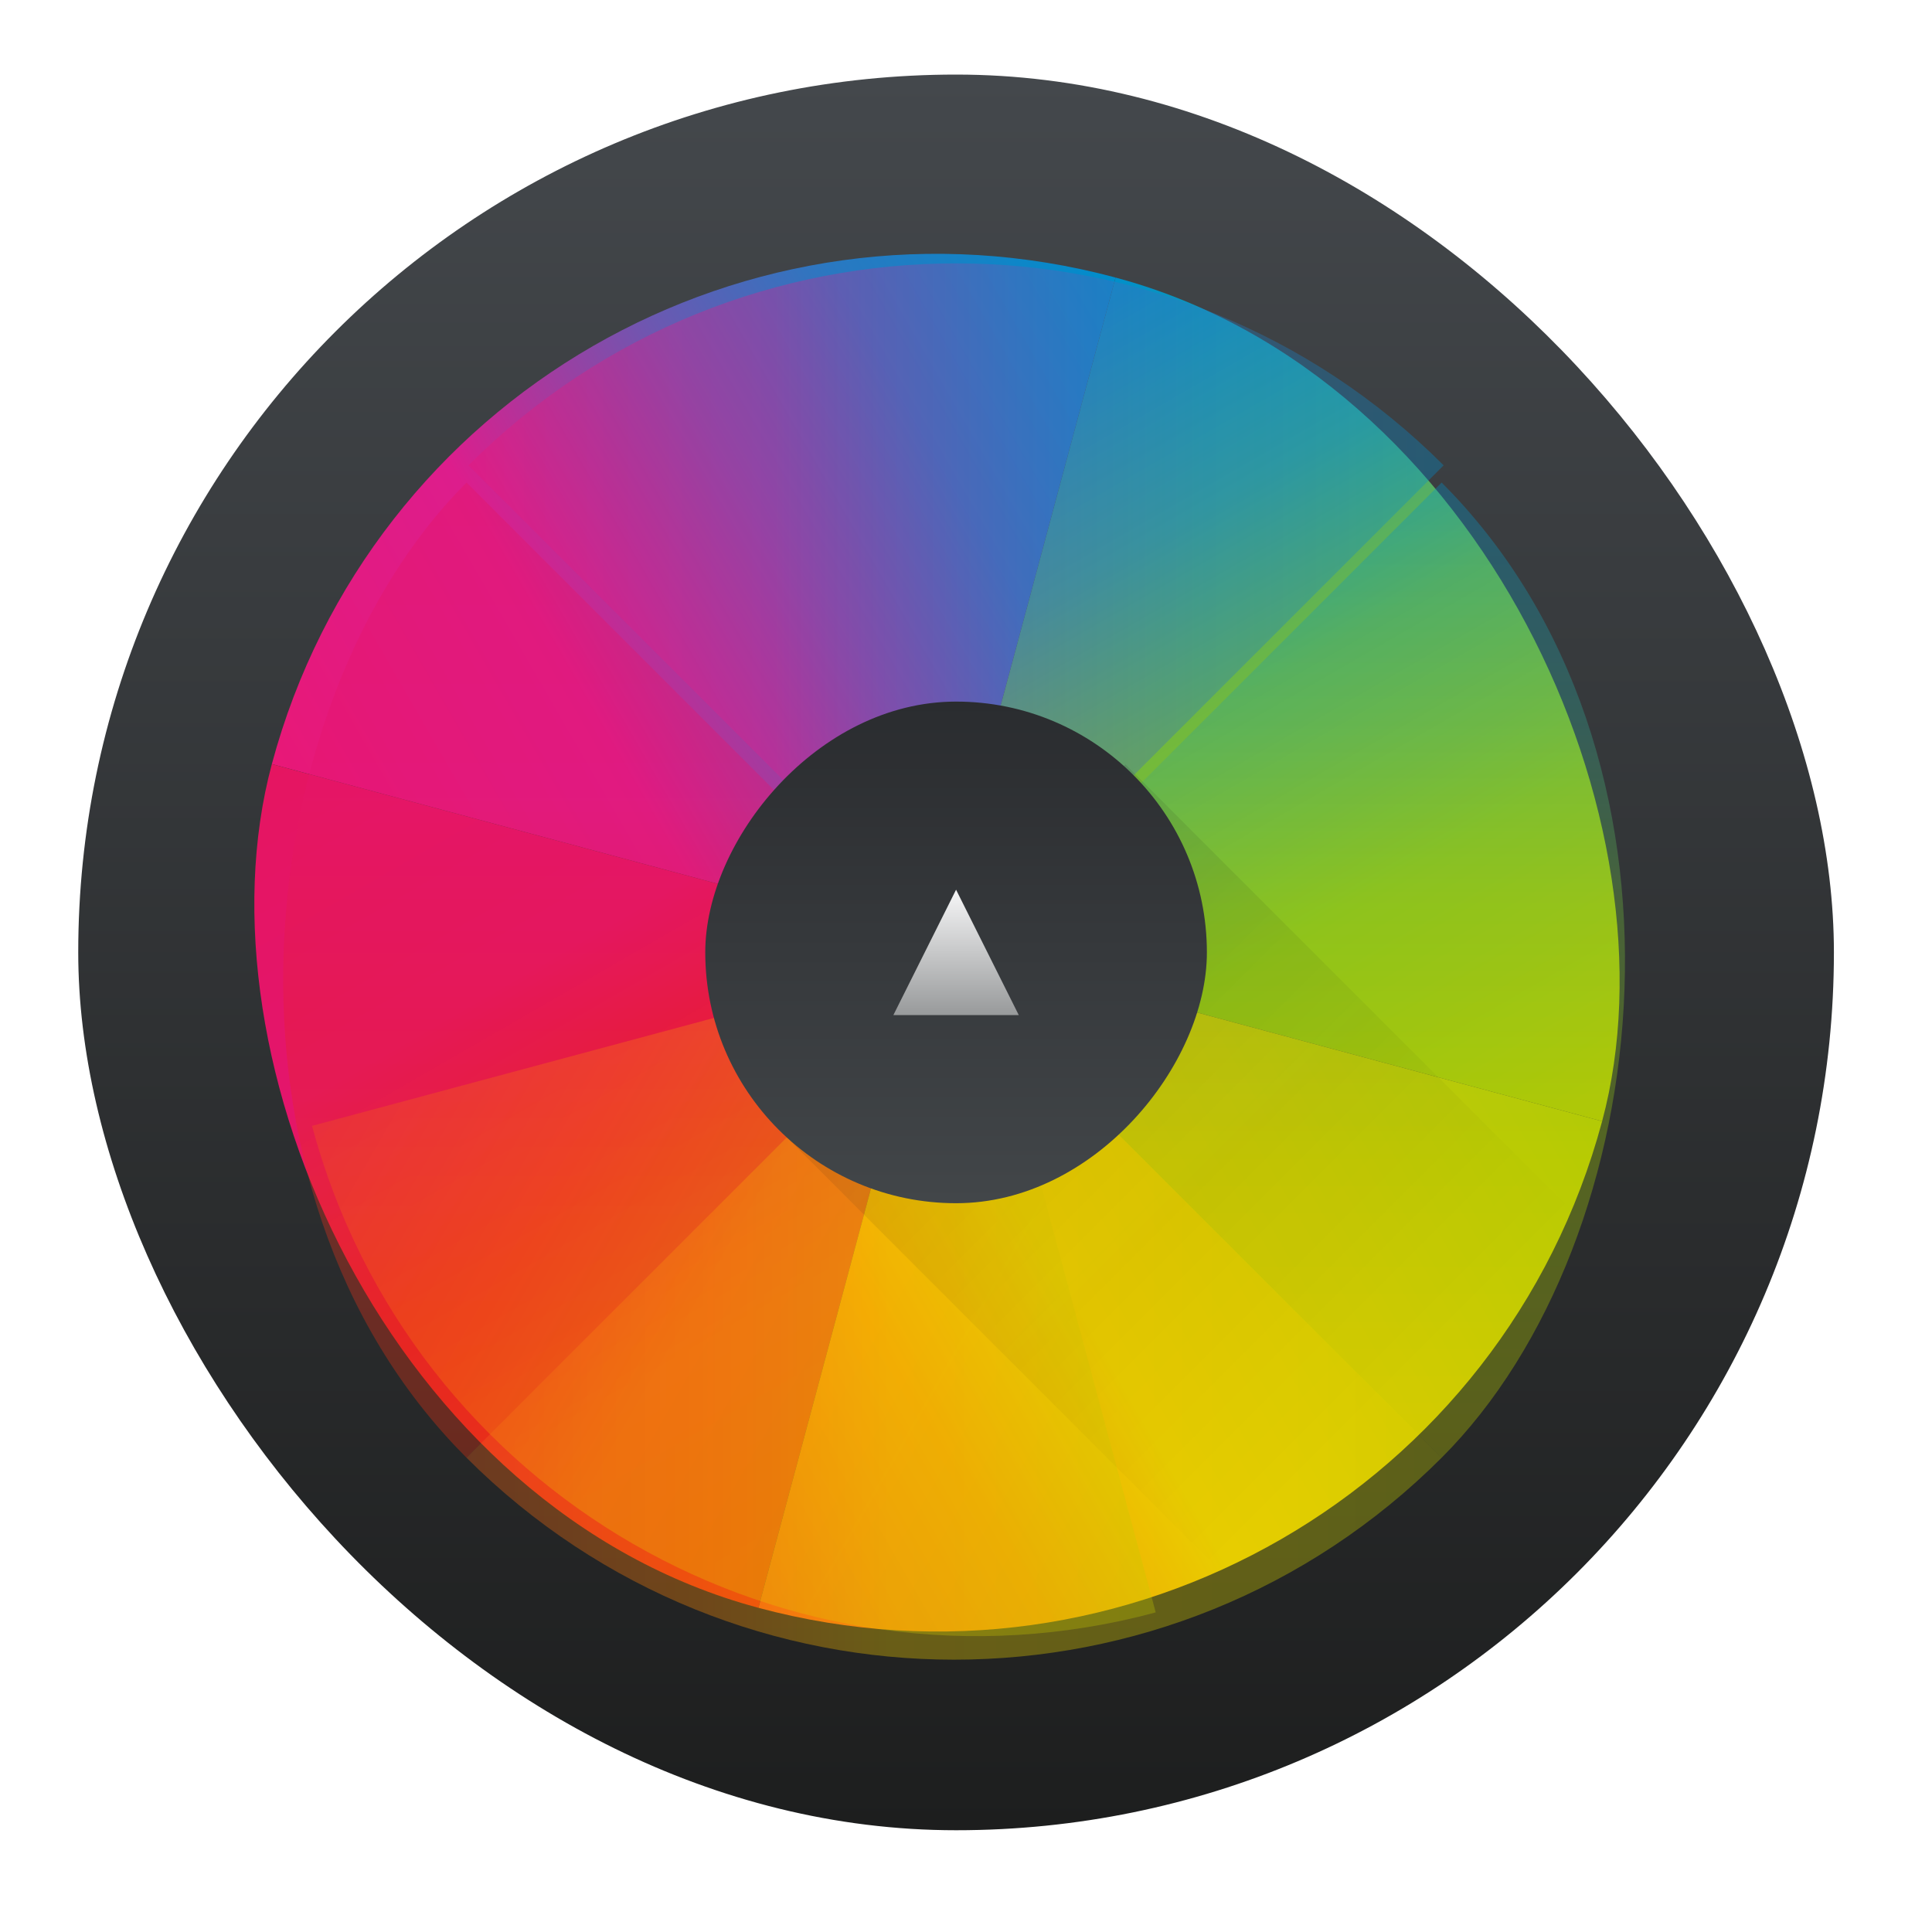 <?xml version="1.0" encoding="UTF-8"?>
<svg width="22" height="22" version="1.1" xmlns="http://www.w3.org/2000/svg" xmlns:xlink="http://www.w3.org/1999/xlink">
 <defs>
  <linearGradient id="linearGradient4149" x2="0" y1="545.8" y2="517.8" gradientTransform="translate(1.45e-4,5.74e-4)" gradientUnits="userSpaceOnUse">
   <stop stop-color="#1d1e1e" offset="0"/>
   <stop stop-color="#44484c" offset="1"/>
  </linearGradient>
  <linearGradient id="linearGradient4274" x1="8" x2="24" y1="24" y2="8" gradientUnits="userSpaceOnUse" xlink:href="#linearGradient4288"/>
  <linearGradient id="linearGradient4288">
   <stop stop-color="#e81877" offset="0"/>
   <stop stop-color="#dd1d8c" offset=".312"/>
   <stop stop-color="#6d57b1" offset=".562"/>
   <stop stop-color="#2a78c1" offset=".75"/>
   <stop stop-color="#018dcb" offset="1"/>
  </linearGradient>
  <clipPath id="clipPath4534">
   <rect x="8" y="8" width="32" height="32" rx="16"/>
  </clipPath>
  <linearGradient id="linearGradient4278" x1="8" x2="24" y1="24" y2="8" gradientTransform="matrix(1 0 0 -1 384.57 547.8)" gradientUnits="userSpaceOnUse" xlink:href="#linearGradient4300"/>
  <linearGradient id="linearGradient4300">
   <stop stop-color="#e51561" offset="0"/>
   <stop stop-color="#e4156c" offset=".312"/>
   <stop stop-color="#e71e2c" offset=".562"/>
   <stop stop-color="#e8301e" offset=".75"/>
   <stop stop-color="#e6320e" offset="1"/>
  </linearGradient>
  <clipPath id="clipPath4584">
   <rect x="392.57" y="507.8" width="32" height="32" rx="16"/>
  </clipPath>
  <linearGradient id="linearGradient4284" x1="8" x2="24" y1="24" y2="8" gradientTransform="matrix(-1 0 0 1 432.57 499.8)" gradientUnits="userSpaceOnUse" xlink:href="#linearGradient4328"/>
  <linearGradient id="linearGradient4328">
   <stop stop-color="#bec900" offset="0"/>
   <stop stop-color="#9ec80a" offset=".312"/>
   <stop stop-color="#71b93d" offset=".562"/>
   <stop stop-color="#35a48f" offset=".75"/>
   <stop stop-color="#018fca" offset="1"/>
  </linearGradient>
  <clipPath id="clipPath4550">
   <rect x="392.57" y="507.8" width="32" height="32" rx="16"/>
  </clipPath>
  <linearGradient id="linearGradient4286" x1="8" x2="24" y1="24" y2="8" gradientTransform="rotate(180 216.29 273.9)" gradientUnits="userSpaceOnUse" xlink:href="#linearGradient4316"/>
  <linearGradient id="linearGradient4316">
   <stop stop-color="#c1cc00" offset="0"/>
   <stop stop-color="#dfcd00" offset=".312"/>
   <stop stop-color="#f0cc00" offset=".562"/>
   <stop stop-color="#fd8c08" offset=".75"/>
   <stop stop-color="#f25c13" offset="1"/>
  </linearGradient>
  <clipPath id="clipPath4568">
   <rect x="392.57" y="507.8" width="32" height="32" rx="16"/>
  </clipPath>
  <clipPath id="clipPath4528">
   <rect x="8" y="8" width="32" height="32" rx="16"/>
  </clipPath>
  <filter id="filter4390" x="-.06" y="-.06" width="1.12" height="1.12" color-interpolation-filters="sRGB">
   <feGaussianBlur stdDeviation="0.4"/>
  </filter>
  <clipPath id="clipPath4578">
   <rect x="392.57" y="507.8" width="32" height="32" rx="16"/>
  </clipPath>
  <clipPath id="clipPath4562">
   <rect x="392.57" y="507.8" width="32" height="32" rx="16"/>
  </clipPath>
  <clipPath id="clipPath4544">
   <rect x="392.57" y="507.8" width="32" height="32" rx="16"/>
  </clipPath>
  <clipPath id="clipPath4528-1">
   <rect x="8" y="8" width="32" height="32" rx="16"/>
  </clipPath>
  <clipPath id="clipPath4578-8">
   <rect x="392.57" y="507.8" width="32" height="32" rx="16"/>
  </clipPath>
  <clipPath id="clipPath4562-8">
   <rect x="392.57" y="507.8" width="32" height="32" rx="16"/>
  </clipPath>
  <clipPath id="clipPath4544-1">
   <rect x="392.57" y="507.8" width="32" height="32" rx="16"/>
  </clipPath>
  <linearGradient id="linearGradient4314" x2="0" y1="543.8" y2="503.8" gradientTransform="matrix(.2 0 0 .2 318.86 -636.56)" gradientUnits="userSpaceOnUse">
   <stop stop-color="#2a2c2f" offset="0"/>
   <stop stop-color="#424649" offset="1"/>
  </linearGradient>
  <linearGradient id="linearGradient4917" x2="0" y1="524.8" y2="522.8" gradientTransform="translate(-8,8)" gradientUnits="userSpaceOnUse">
   <stop stop-color="#989a9b" offset="0"/>
   <stop stop-color="#f6f6f7" offset="1"/>
  </linearGradient>
  <linearGradient id="linearGradient4499" x1="393.57" x2="407.57" y1="524.8" y2="538.8" gradientTransform="translate(-384.57 -515.8)" gradientUnits="userSpaceOnUse">
   <stop stop-color="#292c2f" offset="0"/>
   <stop stop-opacity="0" offset="1"/>
  </linearGradient>
  <linearGradient id="linearGradient913" x1="8" x2="24" y1="24" y2="8" gradientTransform="rotate(180 216.29 273.9)" gradientUnits="userSpaceOnUse" xlink:href="#linearGradient4316"/>
 </defs>
 <g transform="translate(-384.57 -525.8)">
  <g transform="matrix(.714 0 0 .714 109.45 156.94)">
   <rect x="386.57" y="517.8" width="28" height="28" rx="14" fill="url(#linearGradient4149)"/>
   <g transform="matrix(.663 .178 -.178 .663 222.62 111.64)" stroke-opacity=".55" stroke-width="2.8">
    <path transform="translate(384.57 499.8)" d="m24 8c-8.864 0-16 7.136-16 16h16z" clip-path="url(#clipPath4534)" fill="url(#linearGradient4274)"/>
    <path d="m408.57 539.8c-8.864 0-16-7.136-16-16h16z" clip-path="url(#clipPath4584)" fill="url(#linearGradient4278)"/>
    <path d="m408.57 507.8c8.864 0 16 7.136 16 16h-16z" clip-path="url(#clipPath4550)" fill="url(#linearGradient4284)"/>
    <path d="m408.57 539.8c8.864 0 16-7.136 16-16h-16z" clip-path="url(#clipPath4568)" fill="url(#linearGradient913)"/>
   </g>
   <g transform="matrix(.687 0 0 .687 119.93 172.01)" opacity=".7" stroke-opacity=".55" stroke-width="2.8">
    <path transform="translate(384.57 499.8)" d="m24 8c-8.864 0-16 7.136-16 16h16z" clip-path="url(#clipPath4528)" fill="url(#linearGradient4274)" filter="url(#filter4390)" opacity="1"/>
    <path d="m408.57 539.8c-8.864 0-16-7.136-16-16h16z" clip-path="url(#clipPath4578)" fill="url(#linearGradient4278)" filter="url(#filter4390)" opacity="1"/>
    <path d="m408.57 539.8c8.864 0 16-7.136 16-16h-16z" clip-path="url(#clipPath4562)" fill="url(#linearGradient913)" filter="url(#filter4390)" opacity="1"/>
    <path d="m408.57 507.8c8.864 0 16 7.136 16 16h-16z" clip-path="url(#clipPath4544)" fill="url(#linearGradient4284)" filter="url(#filter4390)" opacity="1"/>
   </g>
   <path transform="matrix(.486 .486 -.486 .486 400.57 508.48)" d="m24 8c-8.864 0-16 7.136-16 16h16z" clip-path="url(#clipPath4528)" fill="url(#linearGradient4274)" opacity=".35" stroke-opacity=".55" stroke-width="2.8"/>
   <path transform="matrix(.486 .486 -.486 .486 456.54 78.951)" d="m408.57 539.8c-8.864 0-16-7.136-16-16h16z" clip-path="url(#clipPath4578)" fill="url(#linearGradient4278)" opacity=".35" stroke-opacity=".55" stroke-width="2.8"/>
   <path transform="matrix(.486 .486 -.486 .486 456.54 78.951)" d="m408.57 539.8c8.864 0 16-7.136 16-16h-16z" clip-path="url(#clipPath4562)" fill="url(#linearGradient913)" opacity=".35" stroke-opacity=".55" stroke-width="2.8"/>
   <path transform="matrix(.486 .486 -.486 .486 456.54 78.951)" d="m408.57 507.8c8.864 0 16 7.136 16 16h-16z" clip-path="url(#clipPath4544)" fill="url(#linearGradient4284)" opacity=".35" stroke-opacity=".55" stroke-width="2.8"/>
   <g transform="matrix(.178 .663 -.663 .178 675.46 167.6)" stroke-opacity=".55" stroke-width="2.8">
    <path transform="translate(384.57 499.8)" d="m24 8c-8.864 0-16 7.136-16 16h16z" clip-path="url(#clipPath4528-1)" fill="url(#linearGradient4274)" opacity=".3"/>
    <path transform="translate(-6e-6,1e-5)" d="m408.57 539.8c-8.864 0-16-7.136-16-16h16z" clip-path="url(#clipPath4578-8)" fill="url(#linearGradient4278)" opacity=".3"/>
    <path transform="translate(-6e-6,1e-5)" d="m408.57 539.8c8.864 0 16-7.136 16-16h-16z" clip-path="url(#clipPath4562-8)" fill="url(#linearGradient4286)" opacity=".3"/>
    <path transform="translate(-6e-6,1e-5)" d="m408.57 507.8c8.864 0 16 7.136 16 16h-16z" clip-path="url(#clipPath4544-1)" fill="url(#linearGradient4284)" opacity=".3"/>
   </g>
   <path transform="translate(384.57 515.8)" d="m18.699 13-5.35 6 9.32 9.32c2.402-1.298 4.374-3.278 5.666-5.684z" fill="url(#linearGradient4499)" fill-rule="evenodd" opacity=".2"/>
   <rect transform="scale(1,-1)" x="396.57" y="-535.8" width="8" height="8" rx="4" fill="url(#linearGradient4314)" stroke-opacity=".55" stroke-width="2.8"/>
   <path d="m399.57 532.8 1-2 1 2z" fill="url(#linearGradient4917)" fill-rule="evenodd"/>
  </g>
 </g>
</svg>
